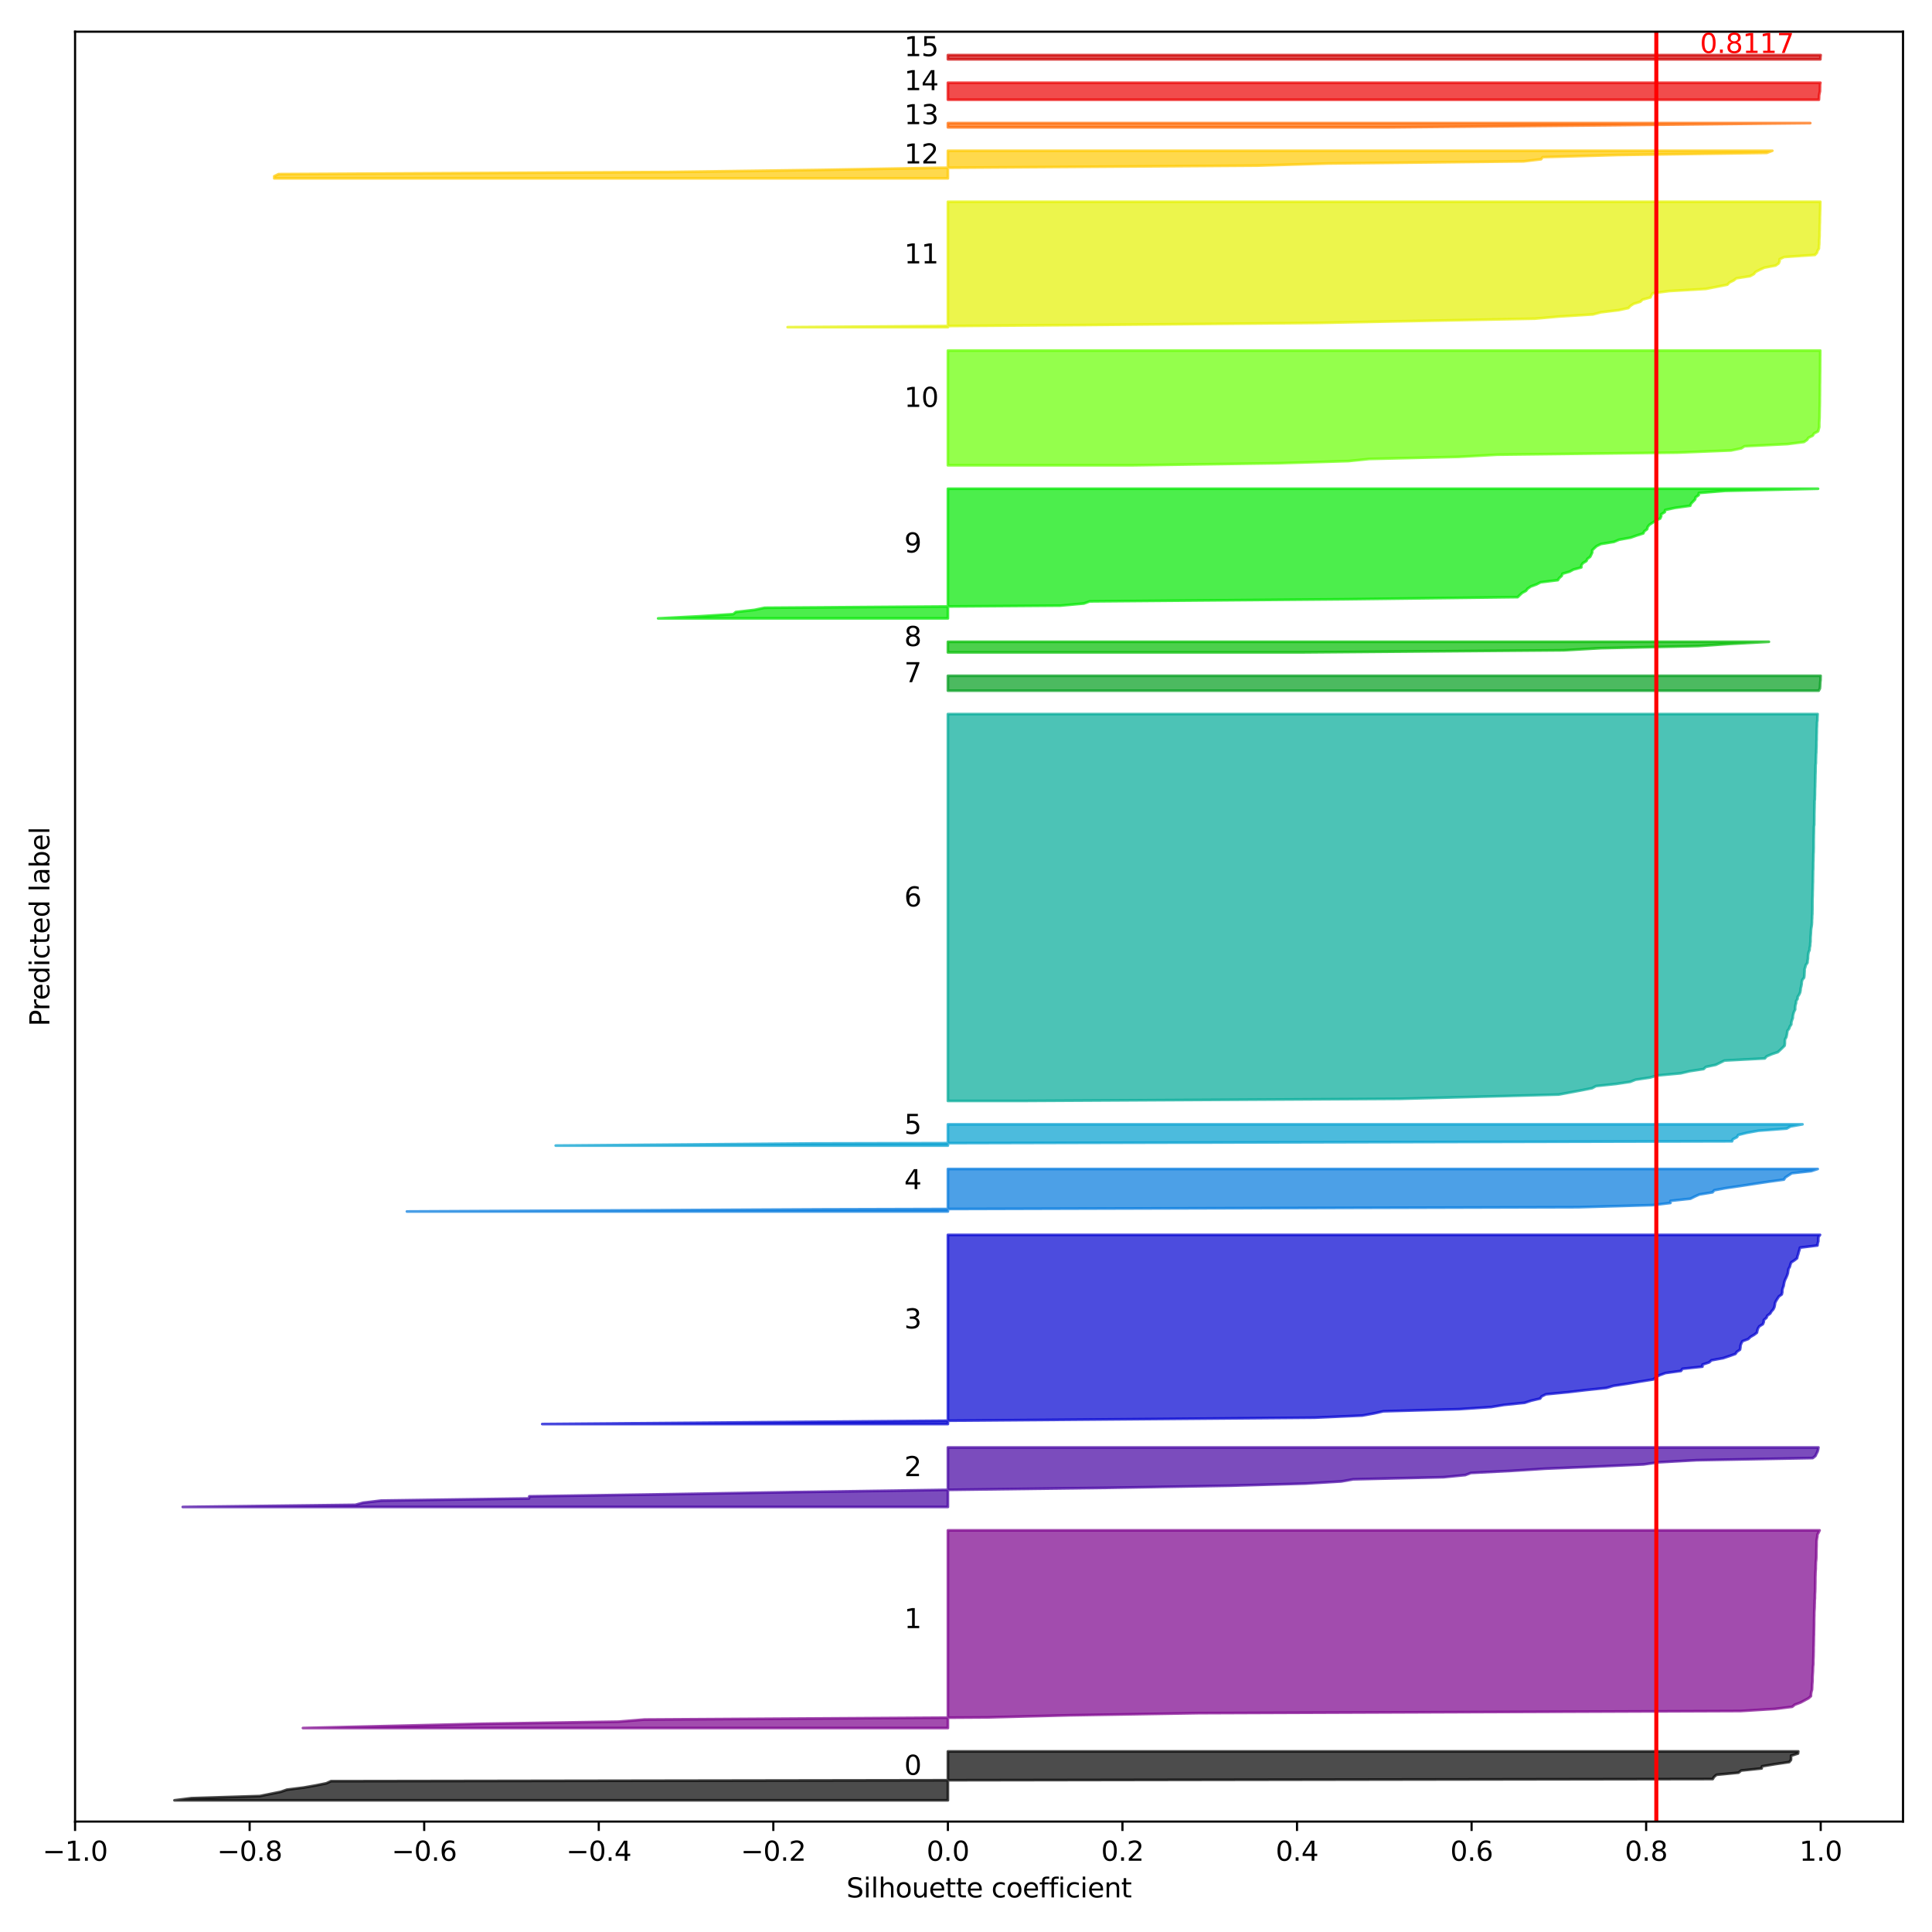 <?xml version="1.0" encoding="utf-8" standalone="no"?>
<!DOCTYPE svg PUBLIC "-//W3C//DTD SVG 1.1//EN"
  "http://www.w3.org/Graphics/SVG/1.1/DTD/svg11.dtd">
<svg xmlns:xlink="http://www.w3.org/1999/xlink" width="720pt" height="720pt" viewBox="0 0 720 720" xmlns="http://www.w3.org/2000/svg" version="1.1">
 <defs>
  <style type="text/css">*{stroke-linejoin: round; stroke-linecap: butt}</style>
 </defs>
 <g id="figure_1">
  <g id="patch_1">
   <path d="M 0 720 
L 720 720 
L 720 0 
L 0 0 
z
" style="fill: #ffffff"/>
  </g>
  <g id="axes_1">
   <g id="patch_2">
    <path d="M 27.978 678.844 
L 709.2 678.844 
L 709.2 11.814 
L 27.978 11.814 
z
" style="fill: #ffffff"/>
   </g>
   <g id="PolyCollection_1">
    <defs>
     <path id="m6d46e6a151" d="M 65.022 -49.078 
L 353.252 -49.078 
L 353.252 -49.87 
L 353.252 -50.663 
L 353.252 -51.455 
L 353.252 -52.247 
L 353.252 -53.039 
L 353.252 -53.831 
L 353.252 -54.624 
L 353.252 -55.416 
L 353.252 -56.208 
L 353.252 -57 
L 353.252 -57.792 
L 353.252 -58.585 
L 353.252 -59.377 
L 353.252 -60.169 
L 353.252 -60.961 
L 353.252 -61.753 
L 353.252 -62.546 
L 353.252 -63.338 
L 353.252 -64.13 
L 353.252 -64.922 
L 353.252 -65.714 
L 353.252 -66.507 
L 353.252 -67.299 
L 670.166 -67.299 
L 670.166 -67.299 
L 670.055 -66.507 
L 667.472 -65.714 
L 667.472 -64.922 
L 667.444 -64.13 
L 666.797 -63.338 
L 661.423 -62.546 
L 656.663 -61.753 
L 656.516 -60.961 
L 648.871 -60.169 
L 647.913 -59.377 
L 639.684 -58.585 
L 638.77 -57.792 
L 638.28 -57 
L 123.348 -56.208 
L 121.621 -55.416 
L 117.704 -54.624 
L 113.218 -53.831 
L 106.93 -53.039 
L 104.658 -52.247 
L 100.757 -51.455 
L 96.853 -50.663 
L 71.308 -49.87 
L 65.022 -49.078 
z
" style="stroke: #000000; stroke-opacity: 0.7"/>
    </defs>
    <g clip-path="url(#p31f458c143)">
     <use xlink:href="#m6d46e6a151" x="0" y="720" style="fill-opacity: 0.7; stroke: #000000; stroke-opacity: 0.7"/>
    </g>
   </g>
   <g id="PolyCollection_2">
    <defs>
     <path id="m96e95509db" d="M 112.896 -76.013 
L 353.252 -76.013 
L 353.252 -76.805 
L 353.252 -77.597 
L 353.252 -78.389 
L 353.252 -79.182 
L 353.252 -79.974 
L 353.252 -80.766 
L 353.252 -81.558 
L 353.252 -82.35 
L 353.252 -83.143 
L 353.252 -83.935 
L 353.252 -84.727 
L 353.252 -85.519 
L 353.252 -86.311 
L 353.252 -87.104 
L 353.252 -87.896 
L 353.252 -88.688 
L 353.252 -89.48 
L 353.252 -90.272 
L 353.252 -91.065 
L 353.252 -91.857 
L 353.252 -92.649 
L 353.252 -93.441 
L 353.252 -94.233 
L 353.252 -95.026 
L 353.252 -95.818 
L 353.252 -96.61 
L 353.252 -97.402 
L 353.252 -98.194 
L 353.252 -98.987 
L 353.252 -99.779 
L 353.252 -100.571 
L 353.252 -101.363 
L 353.252 -102.155 
L 353.252 -102.948 
L 353.252 -103.74 
L 353.252 -104.532 
L 353.252 -105.324 
L 353.252 -106.116 
L 353.252 -106.909 
L 353.252 -107.701 
L 353.252 -108.493 
L 353.252 -109.285 
L 353.252 -110.077 
L 353.252 -110.87 
L 353.252 -111.662 
L 353.252 -112.454 
L 353.252 -113.246 
L 353.252 -114.038 
L 353.252 -114.831 
L 353.252 -115.623 
L 353.252 -116.415 
L 353.252 -117.207 
L 353.252 -117.999 
L 353.252 -118.792 
L 353.252 -119.584 
L 353.252 -120.376 
L 353.252 -121.168 
L 353.252 -121.96 
L 353.252 -122.753 
L 353.252 -123.545 
L 353.252 -124.337 
L 353.252 -125.129 
L 353.252 -125.921 
L 353.252 -126.713 
L 353.252 -127.506 
L 353.252 -128.298 
L 353.252 -129.09 
L 353.252 -129.882 
L 353.252 -130.674 
L 353.252 -131.467 
L 353.252 -132.259 
L 353.252 -133.051 
L 353.252 -133.843 
L 353.252 -134.635 
L 353.252 -135.428 
L 353.252 -136.22 
L 353.252 -137.012 
L 353.252 -137.804 
L 353.252 -138.596 
L 353.252 -139.389 
L 353.252 -140.181 
L 353.252 -140.973 
L 353.252 -141.765 
L 353.252 -142.557 
L 353.252 -143.35 
L 353.252 -144.142 
L 353.252 -144.934 
L 353.252 -145.726 
L 353.252 -146.518 
L 353.252 -147.311 
L 353.252 -148.103 
L 353.252 -148.895 
L 353.252 -149.687 
L 678.111 -149.687 
L 678.111 -149.687 
L 677.729 -148.895 
L 677.305 -148.103 
L 677.247 -147.311 
L 677.098 -146.518 
L 676.99 -145.726 
L 676.977 -144.934 
L 676.972 -144.142 
L 676.951 -143.35 
L 676.922 -142.557 
L 676.911 -141.765 
L 676.904 -140.973 
L 676.894 -140.181 
L 676.871 -139.389 
L 676.815 -138.596 
L 676.715 -137.804 
L 676.696 -137.012 
L 676.67 -136.22 
L 676.67 -135.428 
L 676.619 -134.635 
L 676.567 -133.843 
L 676.551 -133.051 
L 676.522 -132.259 
L 676.517 -131.467 
L 676.516 -130.674 
L 676.502 -129.882 
L 676.481 -129.09 
L 676.476 -128.298 
L 676.456 -127.506 
L 676.429 -126.713 
L 676.378 -125.921 
L 676.364 -125.129 
L 676.358 -124.337 
L 676.291 -123.545 
L 676.281 -122.753 
L 676.253 -121.96 
L 676.243 -121.168 
L 676.206 -120.376 
L 676.145 -119.584 
L 676.121 -118.792 
L 676.121 -117.999 
L 676.093 -117.207 
L 676.076 -116.415 
L 676.073 -115.623 
L 676.069 -114.831 
L 676.056 -114.038 
L 676.037 -113.246 
L 676.025 -112.454 
L 676.008 -111.662 
L 676.007 -110.87 
L 675.969 -110.077 
L 675.96 -109.285 
L 675.953 -108.493 
L 675.932 -107.701 
L 675.924 -106.909 
L 675.883 -106.116 
L 675.882 -105.324 
L 675.879 -104.532 
L 675.853 -103.74 
L 675.84 -102.948 
L 675.806 -102.155 
L 675.775 -101.363 
L 675.773 -100.571 
L 675.764 -99.779 
L 675.666 -98.987 
L 675.625 -98.194 
L 675.62 -97.402 
L 675.573 -96.61 
L 675.517 -95.818 
L 675.473 -95.026 
L 675.47 -94.233 
L 675.466 -93.441 
L 675.389 -92.649 
L 675.337 -91.857 
L 675.316 -91.065 
L 675.267 -90.272 
L 675.033 -89.48 
L 674.902 -88.688 
L 674.873 -87.896 
L 673.966 -87.104 
L 672.491 -86.311 
L 671.024 -85.519 
L 668.869 -84.727 
L 667.91 -83.935 
L 661.521 -83.143 
L 648.642 -82.35 
L 446.698 -81.558 
L 398.567 -80.766 
L 368.02 -79.974 
L 240.248 -79.182 
L 230.487 -78.389 
L 179.935 -77.597 
L 146.785 -76.805 
L 112.896 -76.013 
z
" style="stroke: #7b008c; stroke-opacity: 0.7"/>
    </defs>
    <g clip-path="url(#p31f458c143)">
     <use xlink:href="#m96e95509db" x="0" y="720" style="fill: #7b008c; fill-opacity: 0.7; stroke: #7b008c; stroke-opacity: 0.7"/>
    </g>
   </g>
   <g id="PolyCollection_3">
    <defs>
     <path id="mb713d8cc80" d="M 68.109 -158.401 
L 353.252 -158.401 
L 353.252 -159.194 
L 353.252 -159.986 
L 353.252 -160.778 
L 353.252 -161.57 
L 353.252 -162.362 
L 353.252 -163.155 
L 353.252 -163.947 
L 353.252 -164.739 
L 353.252 -165.531 
L 353.252 -166.323 
L 353.252 -167.116 
L 353.252 -167.908 
L 353.252 -168.7 
L 353.252 -169.492 
L 353.252 -170.284 
L 353.252 -171.077 
L 353.252 -171.869 
L 353.252 -172.661 
L 353.252 -173.453 
L 353.252 -174.245 
L 353.252 -175.037 
L 353.252 -175.83 
L 353.252 -176.622 
L 353.252 -177.414 
L 353.252 -178.206 
L 353.252 -178.998 
L 353.252 -179.791 
L 353.252 -180.583 
L 677.678 -180.583 
L 677.678 -180.583 
L 677.542 -179.791 
L 677.316 -178.998 
L 676.915 -178.206 
L 676.542 -177.414 
L 675.561 -176.622 
L 632.34 -175.83 
L 617.901 -175.037 
L 612.437 -174.245 
L 594.71 -173.453 
L 575.845 -172.661 
L 563.478 -171.869 
L 548.119 -171.077 
L 546.057 -170.284 
L 537.968 -169.492 
L 504.282 -168.7 
L 499.832 -167.908 
L 486.415 -167.116 
L 458.456 -166.323 
L 412.774 -165.531 
L 350.408 -164.739 
L 296.755 -163.947 
L 249.758 -163.155 
L 197.259 -162.362 
L 197.143 -161.57 
L 142.057 -160.778 
L 135.349 -159.986 
L 132.426 -159.194 
L 68.109 -158.401 
z
" style="stroke: #4300a2; stroke-opacity: 0.7"/>
    </defs>
    <g clip-path="url(#p31f458c143)">
     <use xlink:href="#mb713d8cc80" x="0" y="720" style="fill: #4300a2; fill-opacity: 0.7; stroke: #4300a2; stroke-opacity: 0.7"/>
    </g>
   </g>
   <g id="PolyCollection_4">
    <defs>
     <path id="m7a7b892864" d="M 202.077 -189.297 
L 353.252 -189.297 
L 353.252 -190.089 
L 353.252 -190.881 
L 353.252 -191.674 
L 353.252 -192.466 
L 353.252 -193.258 
L 353.252 -194.05 
L 353.252 -194.842 
L 353.252 -195.635 
L 353.252 -196.427 
L 353.252 -197.219 
L 353.252 -198.011 
L 353.252 -198.803 
L 353.252 -199.596 
L 353.252 -200.388 
L 353.252 -201.18 
L 353.252 -201.972 
L 353.252 -202.764 
L 353.252 -203.557 
L 353.252 -204.349 
L 353.252 -205.141 
L 353.252 -205.933 
L 353.252 -206.725 
L 353.252 -207.518 
L 353.252 -208.31 
L 353.252 -209.102 
L 353.252 -209.894 
L 353.252 -210.686 
L 353.252 -211.479 
L 353.252 -212.271 
L 353.252 -213.063 
L 353.252 -213.855 
L 353.252 -214.647 
L 353.252 -215.44 
L 353.252 -216.232 
L 353.252 -217.024 
L 353.252 -217.816 
L 353.252 -218.608 
L 353.252 -219.401 
L 353.252 -220.193 
L 353.252 -220.985 
L 353.252 -221.777 
L 353.252 -222.569 
L 353.252 -223.361 
L 353.252 -224.154 
L 353.252 -224.946 
L 353.252 -225.738 
L 353.252 -226.53 
L 353.252 -227.322 
L 353.252 -228.115 
L 353.252 -228.907 
L 353.252 -229.699 
L 353.252 -230.491 
L 353.252 -231.283 
L 353.252 -232.076 
L 353.252 -232.868 
L 353.252 -233.66 
L 353.252 -234.452 
L 353.252 -235.244 
L 353.252 -236.037 
L 353.252 -236.829 
L 353.252 -237.621 
L 353.252 -238.413 
L 353.252 -239.205 
L 353.252 -239.998 
L 353.252 -240.79 
L 353.252 -241.582 
L 353.252 -242.374 
L 353.252 -243.166 
L 353.252 -243.959 
L 353.252 -244.751 
L 353.252 -245.543 
L 353.252 -246.335 
L 353.252 -247.127 
L 353.252 -247.92 
L 353.252 -248.712 
L 353.252 -249.504 
L 353.252 -250.296 
L 353.252 -251.088 
L 353.252 -251.881 
L 353.252 -252.673 
L 353.252 -253.465 
L 353.252 -254.257 
L 353.252 -255.049 
L 353.252 -255.842 
L 353.252 -256.634 
L 353.252 -257.426 
L 353.252 -258.218 
L 353.252 -259.01 
L 353.252 -259.803 
L 678.283 -259.803 
L 678.283 -259.803 
L 677.687 -259.01 
L 677.633 -258.218 
L 677.63 -257.426 
L 677.412 -256.634 
L 677.297 -255.842 
L 670.798 -255.049 
L 670.607 -254.257 
L 670.344 -253.465 
L 670.155 -252.673 
L 669.881 -251.881 
L 669.716 -251.088 
L 668.687 -250.296 
L 667.491 -249.504 
L 667.197 -248.712 
L 666.991 -247.92 
L 666.535 -247.127 
L 666.385 -246.335 
L 666.278 -245.543 
L 666.023 -244.751 
L 665.689 -243.959 
L 665.298 -243.166 
L 665.005 -242.374 
L 664.832 -241.582 
L 664.704 -240.79 
L 664.399 -239.998 
L 664.204 -239.205 
L 664.197 -238.413 
L 664.017 -237.621 
L 662.912 -236.829 
L 662.408 -236.037 
L 661.902 -235.244 
L 661.516 -234.452 
L 661.412 -233.66 
L 661.249 -232.868 
L 660.867 -232.076 
L 660.165 -231.283 
L 659.695 -230.491 
L 658.612 -229.699 
L 658.313 -228.907 
L 657.354 -228.115 
L 657.286 -227.322 
L 656.974 -226.53 
L 655.665 -225.738 
L 655.15 -224.946 
L 654.908 -224.154 
L 654.745 -223.361 
L 653.709 -222.569 
L 652.343 -221.777 
L 651.521 -220.985 
L 649.379 -220.193 
L 648.94 -219.401 
L 648.646 -218.608 
L 648.589 -217.816 
L 648.441 -217.024 
L 647.28 -216.232 
L 646.738 -215.44 
L 644.51 -214.647 
L 642.14 -213.855 
L 637.8 -213.063 
L 636.929 -212.271 
L 634.49 -211.479 
L 634.437 -210.686 
L 626.998 -209.894 
L 626.461 -209.102 
L 620.682 -208.31 
L 618.498 -207.518 
L 617.032 -206.725 
L 616.171 -205.933 
L 611.196 -205.141 
L 606.617 -204.349 
L 601.328 -203.557 
L 598.688 -202.764 
L 591.077 -201.972 
L 584.328 -201.18 
L 576.107 -200.388 
L 574.504 -199.596 
L 573.963 -198.803 
L 570.618 -198.011 
L 568.17 -197.219 
L 560.426 -196.427 
L 555.694 -195.635 
L 543.718 -194.842 
L 515.518 -194.05 
L 512.017 -193.258 
L 507.673 -192.466 
L 489.978 -191.674 
L 394.973 -190.881 
L 297.403 -190.089 
L 202.077 -189.297 
z
" style="stroke: #0000d1; stroke-opacity: 0.7"/>
    </defs>
    <g clip-path="url(#p31f458c143)">
     <use xlink:href="#m7a7b892864" x="0" y="720" style="fill: #0000d1; fill-opacity: 0.7; stroke: #0000d1; stroke-opacity: 0.7"/>
    </g>
   </g>
   <g id="PolyCollection_5">
    <defs>
     <path id="m76ec9dd31d" d="M 151.643 -268.517 
L 353.252 -268.517 
L 353.252 -269.309 
L 353.252 -270.101 
L 353.252 -270.893 
L 353.252 -271.685 
L 353.252 -272.478 
L 353.252 -273.27 
L 353.252 -274.062 
L 353.252 -274.854 
L 353.252 -275.646 
L 353.252 -276.439 
L 353.252 -277.231 
L 353.252 -278.023 
L 353.252 -278.815 
L 353.252 -279.607 
L 353.252 -280.4 
L 353.252 -281.192 
L 353.252 -281.984 
L 353.252 -282.776 
L 353.252 -283.568 
L 353.252 -284.361 
L 677.411 -284.361 
L 677.411 -284.361 
L 674.976 -283.568 
L 667.759 -282.776 
L 666.515 -281.984 
L 665.324 -281.192 
L 664.815 -280.4 
L 659.035 -279.607 
L 653.781 -278.815 
L 648.621 -278.023 
L 643.189 -277.231 
L 638.867 -276.439 
L 638.201 -275.646 
L 633.293 -274.854 
L 631.542 -274.062 
L 629.961 -273.27 
L 622.533 -272.478 
L 622.514 -271.685 
L 615.864 -270.893 
L 588.203 -270.101 
L 306.412 -269.309 
L 151.643 -268.517 
z
" style="stroke: #0078dd; stroke-opacity: 0.7"/>
    </defs>
    <g clip-path="url(#p31f458c143)">
     <use xlink:href="#m76ec9dd31d" x="0" y="720" style="fill: #0078dd; fill-opacity: 0.7; stroke: #0078dd; stroke-opacity: 0.7"/>
    </g>
   </g>
   <g id="PolyCollection_6">
    <defs>
     <path id="m3bcf4744a9" d="M 207.094 -293.075 
L 353.252 -293.075 
L 353.252 -293.867 
L 353.252 -294.659 
L 353.252 -295.451 
L 353.252 -296.244 
L 353.252 -297.036 
L 353.252 -297.828 
L 353.252 -298.62 
L 353.252 -299.412 
L 353.252 -300.205 
L 353.252 -300.997 
L 671.745 -300.997 
L 671.745 -300.997 
L 667.248 -300.205 
L 665.848 -299.412 
L 655.307 -298.62 
L 650.935 -297.828 
L 647.776 -297.036 
L 647.345 -296.244 
L 645.786 -295.451 
L 645.473 -294.659 
L 302.544 -293.867 
L 207.094 -293.075 
z
" style="stroke: #009ecf; stroke-opacity: 0.7"/>
    </defs>
    <g clip-path="url(#p31f458c143)">
     <use xlink:href="#m3bcf4744a9" x="0" y="720" style="fill: #009ecf; fill-opacity: 0.7; stroke: #009ecf; stroke-opacity: 0.7"/>
    </g>
   </g>
   <g id="PolyCollection_7">
    <defs>
     <path id="m2841ef768b" d="M 380.612 -309.711 
L 353.252 -309.711 
L 353.252 -310.503 
L 353.252 -311.295 
L 353.252 -312.088 
L 353.252 -312.88 
L 353.252 -313.672 
L 353.252 -314.464 
L 353.252 -315.256 
L 353.252 -316.049 
L 353.252 -316.841 
L 353.252 -317.633 
L 353.252 -318.425 
L 353.252 -319.217 
L 353.252 -320.009 
L 353.252 -320.802 
L 353.252 -321.594 
L 353.252 -322.386 
L 353.252 -323.178 
L 353.252 -323.97 
L 353.252 -324.763 
L 353.252 -325.555 
L 353.252 -326.347 
L 353.252 -327.139 
L 353.252 -327.931 
L 353.252 -328.724 
L 353.252 -329.516 
L 353.252 -330.308 
L 353.252 -331.1 
L 353.252 -331.892 
L 353.252 -332.685 
L 353.252 -333.477 
L 353.252 -334.269 
L 353.252 -335.061 
L 353.252 -335.853 
L 353.252 -336.646 
L 353.252 -337.438 
L 353.252 -338.23 
L 353.252 -339.022 
L 353.252 -339.814 
L 353.252 -340.607 
L 353.252 -341.399 
L 353.252 -342.191 
L 353.252 -342.983 
L 353.252 -343.775 
L 353.252 -344.568 
L 353.252 -345.36 
L 353.252 -346.152 
L 353.252 -346.944 
L 353.252 -347.736 
L 353.252 -348.529 
L 353.252 -349.321 
L 353.252 -350.113 
L 353.252 -350.905 
L 353.252 -351.697 
L 353.252 -352.49 
L 353.252 -353.282 
L 353.252 -354.074 
L 353.252 -354.866 
L 353.252 -355.658 
L 353.252 -356.451 
L 353.252 -357.243 
L 353.252 -358.035 
L 353.252 -358.827 
L 353.252 -359.619 
L 353.252 -360.412 
L 353.252 -361.204 
L 353.252 -361.996 
L 353.252 -362.788 
L 353.252 -363.58 
L 353.252 -364.373 
L 353.252 -365.165 
L 353.252 -365.957 
L 353.252 -366.749 
L 353.252 -367.541 
L 353.252 -368.333 
L 353.252 -369.126 
L 353.252 -369.918 
L 353.252 -370.71 
L 353.252 -371.502 
L 353.252 -372.294 
L 353.252 -373.087 
L 353.252 -373.879 
L 353.252 -374.671 
L 353.252 -375.463 
L 353.252 -376.255 
L 353.252 -377.048 
L 353.252 -377.84 
L 353.252 -378.632 
L 353.252 -379.424 
L 353.252 -380.216 
L 353.252 -381.009 
L 353.252 -381.801 
L 353.252 -382.593 
L 353.252 -383.385 
L 353.252 -384.177 
L 353.252 -384.97 
L 353.252 -385.762 
L 353.252 -386.554 
L 353.252 -387.346 
L 353.252 -388.138 
L 353.252 -388.931 
L 353.252 -389.723 
L 353.252 -390.515 
L 353.252 -391.307 
L 353.252 -392.099 
L 353.252 -392.892 
L 353.252 -393.684 
L 353.252 -394.476 
L 353.252 -395.268 
L 353.252 -396.06 
L 353.252 -396.853 
L 353.252 -397.645 
L 353.252 -398.437 
L 353.252 -399.229 
L 353.252 -400.021 
L 353.252 -400.814 
L 353.252 -401.606 
L 353.252 -402.398 
L 353.252 -403.19 
L 353.252 -403.982 
L 353.252 -404.775 
L 353.252 -405.567 
L 353.252 -406.359 
L 353.252 -407.151 
L 353.252 -407.943 
L 353.252 -408.736 
L 353.252 -409.528 
L 353.252 -410.32 
L 353.252 -411.112 
L 353.252 -411.904 
L 353.252 -412.697 
L 353.252 -413.489 
L 353.252 -414.281 
L 353.252 -415.073 
L 353.252 -415.865 
L 353.252 -416.657 
L 353.252 -417.45 
L 353.252 -418.242 
L 353.252 -419.034 
L 353.252 -419.826 
L 353.252 -420.618 
L 353.252 -421.411 
L 353.252 -422.203 
L 353.252 -422.995 
L 353.252 -423.787 
L 353.252 -424.579 
L 353.252 -425.372 
L 353.252 -426.164 
L 353.252 -426.956 
L 353.252 -427.748 
L 353.252 -428.54 
L 353.252 -429.333 
L 353.252 -430.125 
L 353.252 -430.917 
L 353.252 -431.709 
L 353.252 -432.501 
L 353.252 -433.294 
L 353.252 -434.086 
L 353.252 -434.878 
L 353.252 -435.67 
L 353.252 -436.462 
L 353.252 -437.255 
L 353.252 -438.047 
L 353.252 -438.839 
L 353.252 -439.631 
L 353.252 -440.423 
L 353.252 -441.216 
L 353.252 -442.008 
L 353.252 -442.8 
L 353.252 -443.592 
L 353.252 -444.384 
L 353.252 -445.177 
L 353.252 -445.969 
L 353.252 -446.761 
L 353.252 -447.553 
L 353.252 -448.345 
L 353.252 -449.138 
L 353.252 -449.93 
L 353.252 -450.722 
L 353.252 -451.514 
L 353.252 -452.306 
L 353.252 -453.099 
L 353.252 -453.891 
L 677.378 -453.891 
L 677.378 -453.891 
L 677.321 -453.099 
L 677.285 -452.306 
L 677.274 -451.514 
L 677.139 -450.722 
L 677.132 -449.93 
L 677.102 -449.138 
L 677.057 -448.345 
L 677.056 -447.553 
L 677.041 -446.761 
L 677.01 -445.969 
L 677.001 -445.177 
L 676.999 -444.384 
L 676.953 -443.592 
L 676.946 -442.8 
L 676.941 -442.008 
L 676.915 -441.216 
L 676.868 -440.423 
L 676.864 -439.631 
L 676.79 -438.839 
L 676.774 -438.047 
L 676.741 -437.255 
L 676.726 -436.462 
L 676.721 -435.67 
L 676.619 -434.878 
L 676.607 -434.086 
L 676.583 -433.294 
L 676.583 -432.501 
L 676.552 -431.709 
L 676.524 -430.917 
L 676.518 -430.125 
L 676.494 -429.333 
L 676.48 -428.54 
L 676.45 -427.748 
L 676.446 -426.956 
L 676.406 -426.164 
L 676.389 -425.372 
L 676.379 -424.579 
L 676.374 -423.787 
L 676.34 -422.995 
L 676.335 -422.203 
L 676.234 -421.411 
L 676.233 -420.618 
L 676.21 -419.826 
L 676.205 -419.034 
L 676.178 -418.242 
L 676.16 -417.45 
L 676.141 -416.657 
L 676.14 -415.865 
L 676.133 -415.073 
L 676.13 -414.281 
L 676.114 -413.489 
L 676.111 -412.697 
L 675.998 -411.904 
L 675.985 -411.112 
L 675.982 -410.32 
L 675.968 -409.528 
L 675.945 -408.736 
L 675.938 -407.943 
L 675.918 -407.151 
L 675.912 -406.359 
L 675.91 -405.567 
L 675.905 -404.775 
L 675.904 -403.982 
L 675.882 -403.19 
L 675.866 -402.398 
L 675.811 -401.606 
L 675.804 -400.814 
L 675.784 -400.021 
L 675.78 -399.229 
L 675.733 -398.437 
L 675.729 -397.645 
L 675.726 -396.853 
L 675.712 -396.06 
L 675.664 -395.268 
L 675.659 -394.476 
L 675.649 -393.684 
L 675.634 -392.892 
L 675.629 -392.099 
L 675.624 -391.307 
L 675.583 -390.515 
L 675.574 -389.723 
L 675.559 -388.931 
L 675.538 -388.138 
L 675.514 -387.346 
L 675.511 -386.554 
L 675.489 -385.762 
L 675.453 -384.97 
L 675.447 -384.177 
L 675.437 -383.385 
L 675.434 -382.593 
L 675.433 -381.801 
L 675.427 -381.009 
L 675.407 -380.216 
L 675.402 -379.424 
L 675.332 -378.632 
L 675.322 -377.84 
L 675.264 -377.048 
L 675.261 -376.255 
L 675.208 -375.463 
L 675.102 -374.671 
L 674.959 -373.879 
L 674.894 -373.087 
L 674.864 -372.294 
L 674.806 -371.502 
L 674.74 -370.71 
L 674.722 -369.918 
L 674.72 -369.126 
L 674.62 -368.333 
L 674.586 -367.541 
L 674.402 -366.749 
L 674.368 -365.957 
L 674.025 -365.165 
L 673.861 -364.373 
L 673.792 -363.58 
L 673.772 -362.788 
L 673.634 -361.996 
L 673.578 -361.204 
L 672.986 -360.412 
L 672.78 -359.619 
L 672.527 -358.827 
L 672.522 -358.035 
L 672.466 -357.243 
L 672.428 -356.451 
L 672.328 -355.658 
L 671.684 -354.866 
L 671.457 -354.074 
L 671.423 -353.282 
L 671.267 -352.49 
L 671.065 -351.697 
L 670.999 -350.905 
L 670.833 -350.113 
L 670.467 -349.321 
L 669.937 -348.529 
L 669.886 -347.736 
L 669.359 -346.944 
L 669.325 -346.152 
L 669.077 -345.36 
L 668.996 -344.568 
L 668.995 -343.775 
L 668.582 -342.983 
L 668.324 -342.191 
L 668.151 -341.399 
L 668.115 -340.607 
L 667.811 -339.814 
L 667.579 -339.022 
L 667.557 -338.23 
L 667.004 -337.438 
L 666.736 -336.646 
L 666.118 -335.853 
L 666.007 -335.061 
L 665.878 -334.269 
L 665.699 -333.477 
L 665.217 -332.685 
L 665.17 -331.892 
L 665.167 -331.1 
L 665.071 -330.308 
L 664.268 -329.516 
L 663.439 -328.724 
L 662.585 -327.931 
L 660.268 -327.139 
L 658.392 -326.347 
L 657.69 -325.555 
L 642.651 -324.763 
L 641.047 -323.97 
L 639.417 -323.178 
L 635.697 -322.386 
L 634.888 -321.594 
L 629.693 -320.802 
L 626.33 -320.009 
L 617.71 -319.217 
L 614.87 -318.425 
L 609.528 -317.633 
L 607.536 -316.841 
L 602.26 -316.049 
L 594.781 -315.256 
L 593.323 -314.464 
L 589.323 -313.672 
L 585.111 -312.88 
L 580.862 -312.088 
L 551.775 -311.295 
L 521.623 -310.503 
L 380.612 -309.711 
z
" style="stroke: #00aa98; stroke-opacity: 0.7"/>
    </defs>
    <g clip-path="url(#p31f458c143)">
     <use xlink:href="#m2841ef768b" x="0" y="720" style="fill: #00aa98; fill-opacity: 0.7; stroke: #00aa98; stroke-opacity: 0.7"/>
    </g>
   </g>
   <g id="PolyCollection_8">
    <defs>
     <path id="m0abe6e32ef" d="M 677.783 -462.605 
L 353.252 -462.605 
L 353.252 -463.397 
L 353.252 -464.189 
L 353.252 -464.981 
L 353.252 -465.774 
L 353.252 -466.566 
L 353.252 -467.358 
L 353.252 -468.15 
L 678.502 -468.15 
L 678.502 -468.15 
L 678.468 -467.358 
L 678.465 -466.566 
L 678.365 -465.774 
L 678.321 -464.981 
L 678.289 -464.189 
L 678.214 -463.397 
L 677.783 -462.605 
z
" style="stroke: #009d1d; stroke-opacity: 0.7"/>
    </defs>
    <g clip-path="url(#p31f458c143)">
     <use xlink:href="#m0abe6e32ef" x="0" y="720" style="fill: #009d1d; fill-opacity: 0.7; stroke: #009d1d; stroke-opacity: 0.7"/>
    </g>
   </g>
   <g id="PolyCollection_9">
    <defs>
     <path id="m4e2b6ddbc8" d="M 484.26 -476.864 
L 353.252 -476.864 
L 353.252 -477.657 
L 353.252 -478.449 
L 353.252 -479.241 
L 353.252 -480.033 
L 353.252 -480.825 
L 659.22 -480.825 
L 659.22 -480.825 
L 644.637 -480.033 
L 632.815 -479.241 
L 596.627 -478.449 
L 582.725 -477.657 
L 484.26 -476.864 
z
" style="stroke: #00bc00; stroke-opacity: 0.7"/>
    </defs>
    <g clip-path="url(#p31f458c143)">
     <use xlink:href="#m4e2b6ddbc8" x="0" y="720" style="fill: #00bc00; fill-opacity: 0.7; stroke: #00bc00; stroke-opacity: 0.7"/>
    </g>
   </g>
   <g id="PolyCollection_10">
    <defs>
     <path id="m4e7e11d06a" d="M 245.265 -489.54 
L 353.252 -489.54 
L 353.252 -490.332 
L 353.252 -491.124 
L 353.252 -491.916 
L 353.252 -492.708 
L 353.252 -493.501 
L 353.252 -494.293 
L 353.252 -495.085 
L 353.252 -495.877 
L 353.252 -496.669 
L 353.252 -497.462 
L 353.252 -498.254 
L 353.252 -499.046 
L 353.252 -499.838 
L 353.252 -500.63 
L 353.252 -501.423 
L 353.252 -502.215 
L 353.252 -503.007 
L 353.252 -503.799 
L 353.252 -504.591 
L 353.252 -505.384 
L 353.252 -506.176 
L 353.252 -506.968 
L 353.252 -507.76 
L 353.252 -508.552 
L 353.252 -509.345 
L 353.252 -510.137 
L 353.252 -510.929 
L 353.252 -511.721 
L 353.252 -512.513 
L 353.252 -513.305 
L 353.252 -514.098 
L 353.252 -514.89 
L 353.252 -515.682 
L 353.252 -516.474 
L 353.252 -517.266 
L 353.252 -518.059 
L 353.252 -518.851 
L 353.252 -519.643 
L 353.252 -520.435 
L 353.252 -521.227 
L 353.252 -522.02 
L 353.252 -522.812 
L 353.252 -523.604 
L 353.252 -524.396 
L 353.252 -525.188 
L 353.252 -525.981 
L 353.252 -526.773 
L 353.252 -527.565 
L 353.252 -528.357 
L 353.252 -529.149 
L 353.252 -529.942 
L 353.252 -530.734 
L 353.252 -531.526 
L 353.252 -532.318 
L 353.252 -533.11 
L 353.252 -533.903 
L 353.252 -534.695 
L 353.252 -535.487 
L 353.252 -536.279 
L 353.252 -537.071 
L 353.252 -537.864 
L 677.535 -537.864 
L 677.535 -537.864 
L 642.887 -537.071 
L 633.101 -536.279 
L 633.035 -535.487 
L 631.879 -534.695 
L 631.717 -533.903 
L 630.962 -533.11 
L 630.199 -532.318 
L 629.899 -531.526 
L 624.207 -530.734 
L 620.559 -529.942 
L 620.409 -529.149 
L 619.063 -528.357 
L 619.063 -527.565 
L 618.701 -526.773 
L 616.993 -525.981 
L 615.844 -525.188 
L 614.632 -524.396 
L 614.016 -523.604 
L 613.84 -522.812 
L 612.769 -522.02 
L 612.409 -521.227 
L 609.928 -520.435 
L 607.693 -519.643 
L 603.341 -518.851 
L 601.471 -518.059 
L 596.599 -517.266 
L 594.997 -516.474 
L 594.12 -515.682 
L 593.358 -514.89 
L 593.358 -514.098 
L 592.998 -513.305 
L 592.605 -512.513 
L 591.551 -511.721 
L 591.196 -510.929 
L 589.884 -510.137 
L 589.318 -509.345 
L 589.316 -508.552 
L 586.386 -507.76 
L 584.919 -506.968 
L 582.248 -506.176 
L 582.003 -505.384 
L 581.084 -504.591 
L 580.565 -503.799 
L 574.129 -503.007 
L 572.603 -502.215 
L 570.442 -501.423 
L 569.293 -500.63 
L 568.694 -499.838 
L 567.237 -499.046 
L 566.391 -498.254 
L 565.588 -497.462 
L 500.639 -496.669 
L 406.058 -495.877 
L 403.9 -495.085 
L 395.06 -494.293 
L 284.964 -493.501 
L 281.178 -492.708 
L 274.218 -491.916 
L 273.265 -491.124 
L 260.805 -490.332 
L 245.265 -489.54 
z
" style="stroke: #00e700; stroke-opacity: 0.7"/>
    </defs>
    <g clip-path="url(#p31f458c143)">
     <use xlink:href="#m4e7e11d06a" x="0" y="720" style="fill: #00e700; fill-opacity: 0.7; stroke: #00e700; stroke-opacity: 0.7"/>
    </g>
   </g>
   <g id="PolyCollection_11">
    <defs>
     <path id="m67137fe4c2" d="M 421.331 -546.578 
L 353.252 -546.578 
L 353.252 -547.37 
L 353.252 -548.162 
L 353.252 -548.954 
L 353.252 -549.747 
L 353.252 -550.539 
L 353.252 -551.331 
L 353.252 -552.123 
L 353.252 -552.915 
L 353.252 -553.708 
L 353.252 -554.5 
L 353.252 -555.292 
L 353.252 -556.084 
L 353.252 -556.876 
L 353.252 -557.669 
L 353.252 -558.461 
L 353.252 -559.253 
L 353.252 -560.045 
L 353.252 -560.837 
L 353.252 -561.629 
L 353.252 -562.422 
L 353.252 -563.214 
L 353.252 -564.006 
L 353.252 -564.798 
L 353.252 -565.59 
L 353.252 -566.383 
L 353.252 -567.175 
L 353.252 -567.967 
L 353.252 -568.759 
L 353.252 -569.551 
L 353.252 -570.344 
L 353.252 -571.136 
L 353.252 -571.928 
L 353.252 -572.72 
L 353.252 -573.512 
L 353.252 -574.305 
L 353.252 -575.097 
L 353.252 -575.889 
L 353.252 -576.681 
L 353.252 -577.473 
L 353.252 -578.266 
L 353.252 -579.058 
L 353.252 -579.85 
L 353.252 -580.642 
L 353.252 -581.434 
L 353.252 -582.227 
L 353.252 -583.019 
L 353.252 -583.811 
L 353.252 -584.603 
L 353.252 -585.395 
L 353.252 -586.188 
L 353.252 -586.98 
L 353.252 -587.772 
L 353.252 -588.564 
L 353.252 -589.356 
L 678.349 -589.356 
L 678.349 -589.356 
L 678.339 -588.564 
L 678.339 -587.772 
L 678.324 -586.98 
L 678.323 -586.188 
L 678.322 -585.395 
L 678.311 -584.603 
L 678.309 -583.811 
L 678.306 -583.019 
L 678.304 -582.227 
L 678.297 -581.434 
L 678.284 -580.642 
L 678.274 -579.85 
L 678.271 -579.058 
L 678.267 -578.266 
L 678.263 -577.473 
L 678.238 -576.681 
L 678.235 -575.889 
L 678.235 -575.097 
L 678.232 -574.305 
L 678.221 -573.512 
L 678.219 -572.72 
L 678.201 -571.928 
L 678.198 -571.136 
L 678.197 -570.344 
L 678.183 -569.551 
L 678.175 -568.759 
L 678.144 -567.967 
L 678.135 -567.175 
L 678.12 -566.383 
L 678.105 -565.59 
L 678.101 -564.798 
L 678.075 -564.006 
L 678.022 -563.214 
L 677.983 -562.422 
L 677.981 -561.629 
L 677.979 -560.837 
L 677.769 -560.045 
L 677.534 -559.253 
L 676.007 -558.461 
L 675.575 -557.669 
L 673.951 -556.876 
L 673.43 -556.084 
L 672.29 -555.292 
L 666.116 -554.5 
L 650.126 -553.708 
L 648.937 -552.915 
L 645.087 -552.123 
L 625.017 -551.331 
L 557.908 -550.539 
L 543.638 -549.747 
L 510.201 -548.954 
L 502.535 -548.162 
L 476.284 -547.37 
L 421.331 -546.578 
z
" style="stroke: #67ff00; stroke-opacity: 0.7"/>
    </defs>
    <g clip-path="url(#p31f458c143)">
     <use xlink:href="#m67137fe4c2" x="0" y="720" style="fill: #67ff00; fill-opacity: 0.7; stroke: #67ff00; stroke-opacity: 0.7"/>
    </g>
   </g>
   <g id="PolyCollection_12">
    <defs>
     <path id="m1f23e8fb95" d="M 293.524 -598.071 
L 353.252 -598.071 
L 353.252 -598.863 
L 353.252 -599.655 
L 353.252 -600.447 
L 353.252 -601.239 
L 353.252 -602.032 
L 353.252 -602.824 
L 353.252 -603.616 
L 353.252 -604.408 
L 353.252 -605.2 
L 353.252 -605.993 
L 353.252 -606.785 
L 353.252 -607.577 
L 353.252 -608.369 
L 353.252 -609.161 
L 353.252 -609.953 
L 353.252 -610.746 
L 353.252 -611.538 
L 353.252 -612.33 
L 353.252 -613.122 
L 353.252 -613.914 
L 353.252 -614.707 
L 353.252 -615.499 
L 353.252 -616.291 
L 353.252 -617.083 
L 353.252 -617.875 
L 353.252 -618.668 
L 353.252 -619.46 
L 353.252 -620.252 
L 353.252 -621.044 
L 353.252 -621.836 
L 353.252 -622.629 
L 353.252 -623.421 
L 353.252 -624.213 
L 353.252 -625.005 
L 353.252 -625.797 
L 353.252 -626.59 
L 353.252 -627.382 
L 353.252 -628.174 
L 353.252 -628.966 
L 353.252 -629.758 
L 353.252 -630.551 
L 353.252 -631.343 
L 353.252 -632.135 
L 353.252 -632.927 
L 353.252 -633.719 
L 353.252 -634.512 
L 353.252 -635.304 
L 353.252 -636.096 
L 353.252 -636.888 
L 353.252 -637.68 
L 353.252 -638.473 
L 353.252 -639.265 
L 353.252 -640.057 
L 353.252 -640.849 
L 353.252 -641.641 
L 353.252 -642.434 
L 353.252 -643.226 
L 353.252 -644.018 
L 353.252 -644.81 
L 678.38 -644.81 
L 678.38 -644.81 
L 678.349 -644.018 
L 678.339 -643.226 
L 678.33 -642.434 
L 678.31 -641.641 
L 678.285 -640.849 
L 678.269 -640.057 
L 678.235 -639.265 
L 678.229 -638.473 
L 678.218 -637.68 
L 678.202 -636.888 
L 678.154 -636.096 
L 678.146 -635.304 
L 678.146 -634.512 
L 678.109 -633.719 
L 678.101 -632.927 
L 678.1 -632.135 
L 678.053 -631.343 
L 677.989 -630.551 
L 677.986 -629.758 
L 677.963 -628.966 
L 677.878 -628.174 
L 677.858 -627.382 
L 677.35 -626.59 
L 677.114 -625.797 
L 676.379 -625.005 
L 664.881 -624.213 
L 663.23 -623.421 
L 663.178 -622.629 
L 662.846 -621.836 
L 661.718 -621.044 
L 657.513 -620.252 
L 655.788 -619.46 
L 654.242 -618.668 
L 653.61 -617.875 
L 652.197 -617.083 
L 647.085 -616.291 
L 646.066 -615.499 
L 644.476 -614.707 
L 643.739 -613.914 
L 639.759 -613.122 
L 635.692 -612.33 
L 622.138 -611.538 
L 615.928 -610.746 
L 615.425 -609.953 
L 615.085 -609.161 
L 612.132 -608.369 
L 611.315 -607.577 
L 608.807 -606.785 
L 607.577 -605.993 
L 606.855 -605.2 
L 603.176 -604.408 
L 596.59 -603.616 
L 593.632 -602.824 
L 580.851 -602.032 
L 572.019 -601.239 
L 531.128 -600.447 
L 490.678 -599.655 
L 403.229 -598.863 
L 293.524 -598.071 
z
" style="stroke: #e4f100; stroke-opacity: 0.7"/>
    </defs>
    <g clip-path="url(#p31f458c143)">
     <use xlink:href="#m1f23e8fb95" x="0" y="720" style="fill: #e4f100; fill-opacity: 0.7; stroke: #e4f100; stroke-opacity: 0.7"/>
    </g>
   </g>
   <g id="PolyCollection_13">
    <defs>
     <path id="mb335809112" d="M 102.204 -653.524 
L 353.252 -653.524 
L 353.252 -654.317 
L 353.252 -655.109 
L 353.252 -655.901 
L 353.252 -656.693 
L 353.252 -657.485 
L 353.252 -658.277 
L 353.252 -659.07 
L 353.252 -659.862 
L 353.252 -660.654 
L 353.252 -661.446 
L 353.252 -662.238 
L 353.252 -663.031 
L 353.252 -663.823 
L 660.504 -663.823 
L 660.504 -663.823 
L 658.431 -663.031 
L 602.87 -662.238 
L 574.91 -661.446 
L 574.323 -660.654 
L 567.748 -659.862 
L 494.777 -659.07 
L 468.643 -658.277 
L 350.93 -657.485 
L 306.588 -656.693 
L 249.481 -655.901 
L 103.805 -655.109 
L 102.204 -654.317 
L 102.204 -653.524 
z
" style="stroke: #ffc900; stroke-opacity: 0.7"/>
    </defs>
    <g clip-path="url(#p31f458c143)">
     <use xlink:href="#mb335809112" x="0" y="720" style="fill: #ffc900; fill-opacity: 0.7; stroke: #ffc900; stroke-opacity: 0.7"/>
    </g>
   </g>
   <g id="PolyCollection_14">
    <defs>
     <path id="m0b1943118a" d="M 516.881 -672.537 
L 353.252 -672.537 
L 353.252 -673.329 
L 353.252 -674.121 
L 674.633 -674.121 
L 674.633 -674.121 
L 600.056 -673.329 
L 516.881 -672.537 
z
" style="stroke: #ff6900; stroke-opacity: 0.7"/>
    </defs>
    <g clip-path="url(#p31f458c143)">
     <use xlink:href="#m0b1943118a" x="0" y="720" style="fill: #ff6900; fill-opacity: 0.7; stroke: #ff6900; stroke-opacity: 0.7"/>
    </g>
   </g>
   <g id="PolyCollection_15">
    <defs>
     <path id="mc82db38e3e" d="M 677.853 -682.836 
L 353.252 -682.836 
L 353.252 -683.628 
L 353.252 -684.42 
L 353.252 -685.212 
L 353.252 -686.004 
L 353.252 -686.797 
L 353.252 -687.589 
L 353.252 -688.381 
L 353.252 -689.173 
L 678.41 -689.173 
L 678.41 -689.173 
L 678.269 -688.381 
L 678.268 -687.589 
L 678.25 -686.797 
L 678.242 -686.004 
L 678.07 -685.212 
L 677.92 -684.42 
L 677.905 -683.628 
L 677.853 -682.836 
z
" style="stroke: #ec0000; stroke-opacity: 0.7"/>
    </defs>
    <g clip-path="url(#p31f458c143)">
     <use xlink:href="#mc82db38e3e" x="0" y="720" style="fill: #ec0000; fill-opacity: 0.7; stroke: #ec0000; stroke-opacity: 0.7"/>
    </g>
   </g>
   <g id="PolyCollection_16">
    <defs>
     <path id="mebc7bde715" d="M 678.398 -697.887 
L 353.252 -697.887 
L 353.252 -698.68 
L 353.252 -699.472 
L 678.525 -699.472 
L 678.525 -699.472 
L 678.418 -698.68 
L 678.398 -697.887 
z
" style="stroke: #cf0000; stroke-opacity: 0.7"/>
    </defs>
    <g clip-path="url(#p31f458c143)">
     <use xlink:href="#mebc7bde715" x="0" y="720" style="fill: #cf0000; fill-opacity: 0.7; stroke: #cf0000; stroke-opacity: 0.7"/>
    </g>
   </g>
   <g id="matplotlib.axis_1">
    <g id="xtick_1">
     <g id="line2d_1">
      <defs>
       <path id="m5c0c6f4f94" d="M 0 0 
L 0 3.5 
" style="stroke: #000000; stroke-width: 0.8"/>
      </defs>
      <g>
       <use xlink:href="#m5c0c6f4f94" x="27.978" y="678.844" style="stroke: #000000; stroke-width: 0.8"/>
      </g>
     </g>
     <g id="text_1">
      <!-- −1.0 -->
      <g transform="translate(15.837 693.442) scale(0.1 -0.1)">
       <defs>
        <path id="DejaVuSans-2212" d="M 678 2272 
L 4684 2272 
L 4684 1741 
L 678 1741 
L 678 2272 
z
" transform="scale(0.016)"/>
        <path id="DejaVuSans-31" d="M 794 531 
L 1825 531 
L 1825 4091 
L 703 3866 
L 703 4441 
L 1819 4666 
L 2450 4666 
L 2450 531 
L 3481 531 
L 3481 0 
L 794 0 
L 794 531 
z
" transform="scale(0.016)"/>
        <path id="DejaVuSans-2e" d="M 684 794 
L 1344 794 
L 1344 0 
L 684 0 
L 684 794 
z
" transform="scale(0.016)"/>
        <path id="DejaVuSans-30" d="M 2034 4250 
Q 1547 4250 1301 3770 
Q 1056 3291 1056 2328 
Q 1056 1369 1301 889 
Q 1547 409 2034 409 
Q 2525 409 2770 889 
Q 3016 1369 3016 2328 
Q 3016 3291 2770 3770 
Q 2525 4250 2034 4250 
z
M 2034 4750 
Q 2819 4750 3233 4129 
Q 3647 3509 3647 2328 
Q 3647 1150 3233 529 
Q 2819 -91 2034 -91 
Q 1250 -91 836 529 
Q 422 1150 422 2328 
Q 422 3509 836 4129 
Q 1250 4750 2034 4750 
z
" transform="scale(0.016)"/>
       </defs>
       <use xlink:href="#DejaVuSans-2212"/>
       <use xlink:href="#DejaVuSans-31" x="83.789"/>
       <use xlink:href="#DejaVuSans-2e" x="147.412"/>
       <use xlink:href="#DejaVuSans-30" x="179.199"/>
      </g>
     </g>
    </g>
    <g id="xtick_2">
     <g id="line2d_2">
      <g>
       <use xlink:href="#m5c0c6f4f94" x="93.033" y="678.844" style="stroke: #000000; stroke-width: 0.8"/>
      </g>
     </g>
     <g id="text_2">
      <!-- −0.8 -->
      <g transform="translate(80.891 693.442) scale(0.1 -0.1)">
       <defs>
        <path id="DejaVuSans-38" d="M 2034 2216 
Q 1584 2216 1326 1975 
Q 1069 1734 1069 1313 
Q 1069 891 1326 650 
Q 1584 409 2034 409 
Q 2484 409 2743 651 
Q 3003 894 3003 1313 
Q 3003 1734 2745 1975 
Q 2488 2216 2034 2216 
z
M 1403 2484 
Q 997 2584 770 2862 
Q 544 3141 544 3541 
Q 544 4100 942 4425 
Q 1341 4750 2034 4750 
Q 2731 4750 3128 4425 
Q 3525 4100 3525 3541 
Q 3525 3141 3298 2862 
Q 3072 2584 2669 2484 
Q 3125 2378 3379 2068 
Q 3634 1759 3634 1313 
Q 3634 634 3220 271 
Q 2806 -91 2034 -91 
Q 1263 -91 848 271 
Q 434 634 434 1313 
Q 434 1759 690 2068 
Q 947 2378 1403 2484 
z
M 1172 3481 
Q 1172 3119 1398 2916 
Q 1625 2713 2034 2713 
Q 2441 2713 2670 2916 
Q 2900 3119 2900 3481 
Q 2900 3844 2670 4047 
Q 2441 4250 2034 4250 
Q 1625 4250 1398 4047 
Q 1172 3844 1172 3481 
z
" transform="scale(0.016)"/>
       </defs>
       <use xlink:href="#DejaVuSans-2212"/>
       <use xlink:href="#DejaVuSans-30" x="83.789"/>
       <use xlink:href="#DejaVuSans-2e" x="147.412"/>
       <use xlink:href="#DejaVuSans-38" x="179.199"/>
      </g>
     </g>
    </g>
    <g id="xtick_3">
     <g id="line2d_3">
      <g>
       <use xlink:href="#m5c0c6f4f94" x="158.087" y="678.844" style="stroke: #000000; stroke-width: 0.8"/>
      </g>
     </g>
     <g id="text_3">
      <!-- −0.6 -->
      <g transform="translate(145.946 693.442) scale(0.1 -0.1)">
       <defs>
        <path id="DejaVuSans-36" d="M 2113 2584 
Q 1688 2584 1439 2293 
Q 1191 2003 1191 1497 
Q 1191 994 1439 701 
Q 1688 409 2113 409 
Q 2538 409 2786 701 
Q 3034 994 3034 1497 
Q 3034 2003 2786 2293 
Q 2538 2584 2113 2584 
z
M 3366 4563 
L 3366 3988 
Q 3128 4100 2886 4159 
Q 2644 4219 2406 4219 
Q 1781 4219 1451 3797 
Q 1122 3375 1075 2522 
Q 1259 2794 1537 2939 
Q 1816 3084 2150 3084 
Q 2853 3084 3261 2657 
Q 3669 2231 3669 1497 
Q 3669 778 3244 343 
Q 2819 -91 2113 -91 
Q 1303 -91 875 529 
Q 447 1150 447 2328 
Q 447 3434 972 4092 
Q 1497 4750 2381 4750 
Q 2619 4750 2861 4703 
Q 3103 4656 3366 4563 
z
" transform="scale(0.016)"/>
       </defs>
       <use xlink:href="#DejaVuSans-2212"/>
       <use xlink:href="#DejaVuSans-30" x="83.789"/>
       <use xlink:href="#DejaVuSans-2e" x="147.412"/>
       <use xlink:href="#DejaVuSans-36" x="179.199"/>
      </g>
     </g>
    </g>
    <g id="xtick_4">
     <g id="line2d_4">
      <g>
       <use xlink:href="#m5c0c6f4f94" x="223.142" y="678.844" style="stroke: #000000; stroke-width: 0.8"/>
      </g>
     </g>
     <g id="text_4">
      <!-- −0.4 -->
      <g transform="translate(211.001 693.442) scale(0.1 -0.1)">
       <defs>
        <path id="DejaVuSans-34" d="M 2419 4116 
L 825 1625 
L 2419 1625 
L 2419 4116 
z
M 2253 4666 
L 3047 4666 
L 3047 1625 
L 3713 1625 
L 3713 1100 
L 3047 1100 
L 3047 0 
L 2419 0 
L 2419 1100 
L 313 1100 
L 313 1709 
L 2253 4666 
z
" transform="scale(0.016)"/>
       </defs>
       <use xlink:href="#DejaVuSans-2212"/>
       <use xlink:href="#DejaVuSans-30" x="83.789"/>
       <use xlink:href="#DejaVuSans-2e" x="147.412"/>
       <use xlink:href="#DejaVuSans-34" x="179.199"/>
      </g>
     </g>
    </g>
    <g id="xtick_5">
     <g id="line2d_5">
      <g>
       <use xlink:href="#m5c0c6f4f94" x="288.197" y="678.844" style="stroke: #000000; stroke-width: 0.8"/>
      </g>
     </g>
     <g id="text_5">
      <!-- −0.2 -->
      <g transform="translate(276.055 693.442) scale(0.1 -0.1)">
       <defs>
        <path id="DejaVuSans-32" d="M 1228 531 
L 3431 531 
L 3431 0 
L 469 0 
L 469 531 
Q 828 903 1448 1529 
Q 2069 2156 2228 2338 
Q 2531 2678 2651 2914 
Q 2772 3150 2772 3378 
Q 2772 3750 2511 3984 
Q 2250 4219 1831 4219 
Q 1534 4219 1204 4116 
Q 875 4013 500 3803 
L 500 4441 
Q 881 4594 1212 4672 
Q 1544 4750 1819 4750 
Q 2544 4750 2975 4387 
Q 3406 4025 3406 3419 
Q 3406 3131 3298 2873 
Q 3191 2616 2906 2266 
Q 2828 2175 2409 1742 
Q 1991 1309 1228 531 
z
" transform="scale(0.016)"/>
       </defs>
       <use xlink:href="#DejaVuSans-2212"/>
       <use xlink:href="#DejaVuSans-30" x="83.789"/>
       <use xlink:href="#DejaVuSans-2e" x="147.412"/>
       <use xlink:href="#DejaVuSans-32" x="179.199"/>
      </g>
     </g>
    </g>
    <g id="xtick_6">
     <g id="line2d_6">
      <g>
       <use xlink:href="#m5c0c6f4f94" x="353.252" y="678.844" style="stroke: #000000; stroke-width: 0.8"/>
      </g>
     </g>
     <g id="text_6">
      <!-- 0.0 -->
      <g transform="translate(345.3 693.442) scale(0.1 -0.1)">
       <use xlink:href="#DejaVuSans-30"/>
       <use xlink:href="#DejaVuSans-2e" x="63.623"/>
       <use xlink:href="#DejaVuSans-30" x="95.41"/>
      </g>
     </g>
    </g>
    <g id="xtick_7">
     <g id="line2d_7">
      <g>
       <use xlink:href="#m5c0c6f4f94" x="418.306" y="678.844" style="stroke: #000000; stroke-width: 0.8"/>
      </g>
     </g>
     <g id="text_7">
      <!-- 0.2 -->
      <g transform="translate(410.355 693.442) scale(0.1 -0.1)">
       <use xlink:href="#DejaVuSans-30"/>
       <use xlink:href="#DejaVuSans-2e" x="63.623"/>
       <use xlink:href="#DejaVuSans-32" x="95.41"/>
      </g>
     </g>
    </g>
    <g id="xtick_8">
     <g id="line2d_8">
      <g>
       <use xlink:href="#m5c0c6f4f94" x="483.361" y="678.844" style="stroke: #000000; stroke-width: 0.8"/>
      </g>
     </g>
     <g id="text_8">
      <!-- 0.4 -->
      <g transform="translate(475.409 693.442) scale(0.1 -0.1)">
       <use xlink:href="#DejaVuSans-30"/>
       <use xlink:href="#DejaVuSans-2e" x="63.623"/>
       <use xlink:href="#DejaVuSans-34" x="95.41"/>
      </g>
     </g>
    </g>
    <g id="xtick_9">
     <g id="line2d_9">
      <g>
       <use xlink:href="#m5c0c6f4f94" x="548.416" y="678.844" style="stroke: #000000; stroke-width: 0.8"/>
      </g>
     </g>
     <g id="text_9">
      <!-- 0.6 -->
      <g transform="translate(540.464 693.442) scale(0.1 -0.1)">
       <use xlink:href="#DejaVuSans-30"/>
       <use xlink:href="#DejaVuSans-2e" x="63.623"/>
       <use xlink:href="#DejaVuSans-36" x="95.41"/>
      </g>
     </g>
    </g>
    <g id="xtick_10">
     <g id="line2d_10">
      <g>
       <use xlink:href="#m5c0c6f4f94" x="613.47" y="678.844" style="stroke: #000000; stroke-width: 0.8"/>
      </g>
     </g>
     <g id="text_10">
      <!-- 0.8 -->
      <g transform="translate(605.519 693.442) scale(0.1 -0.1)">
       <use xlink:href="#DejaVuSans-30"/>
       <use xlink:href="#DejaVuSans-2e" x="63.623"/>
       <use xlink:href="#DejaVuSans-38" x="95.41"/>
      </g>
     </g>
    </g>
    <g id="xtick_11">
     <g id="line2d_11">
      <g>
       <use xlink:href="#m5c0c6f4f94" x="678.525" y="678.844" style="stroke: #000000; stroke-width: 0.8"/>
      </g>
     </g>
     <g id="text_11">
      <!-- 1.0 -->
      <g transform="translate(670.573 693.442) scale(0.1 -0.1)">
       <use xlink:href="#DejaVuSans-31"/>
       <use xlink:href="#DejaVuSans-2e" x="63.623"/>
       <use xlink:href="#DejaVuSans-30" x="95.41"/>
      </g>
     </g>
    </g>
    <g id="text_12">
     <!-- Silhouette coefficient -->
     <g transform="translate(315.439 707.12) scale(0.1 -0.1)">
      <defs>
       <path id="DejaVuSans-53" d="M 3425 4513 
L 3425 3897 
Q 3066 4069 2747 4153 
Q 2428 4238 2131 4238 
Q 1616 4238 1336 4038 
Q 1056 3838 1056 3469 
Q 1056 3159 1242 3001 
Q 1428 2844 1947 2747 
L 2328 2669 
Q 3034 2534 3370 2195 
Q 3706 1856 3706 1288 
Q 3706 609 3251 259 
Q 2797 -91 1919 -91 
Q 1588 -91 1214 -16 
Q 841 59 441 206 
L 441 856 
Q 825 641 1194 531 
Q 1563 422 1919 422 
Q 2459 422 2753 634 
Q 3047 847 3047 1241 
Q 3047 1584 2836 1778 
Q 2625 1972 2144 2069 
L 1759 2144 
Q 1053 2284 737 2584 
Q 422 2884 422 3419 
Q 422 4038 858 4394 
Q 1294 4750 2059 4750 
Q 2388 4750 2728 4690 
Q 3069 4631 3425 4513 
z
" transform="scale(0.016)"/>
       <path id="DejaVuSans-69" d="M 603 3500 
L 1178 3500 
L 1178 0 
L 603 0 
L 603 3500 
z
M 603 4863 
L 1178 4863 
L 1178 4134 
L 603 4134 
L 603 4863 
z
" transform="scale(0.016)"/>
       <path id="DejaVuSans-6c" d="M 603 4863 
L 1178 4863 
L 1178 0 
L 603 0 
L 603 4863 
z
" transform="scale(0.016)"/>
       <path id="DejaVuSans-68" d="M 3513 2113 
L 3513 0 
L 2938 0 
L 2938 2094 
Q 2938 2591 2744 2837 
Q 2550 3084 2163 3084 
Q 1697 3084 1428 2787 
Q 1159 2491 1159 1978 
L 1159 0 
L 581 0 
L 581 4863 
L 1159 4863 
L 1159 2956 
Q 1366 3272 1645 3428 
Q 1925 3584 2291 3584 
Q 2894 3584 3203 3211 
Q 3513 2838 3513 2113 
z
" transform="scale(0.016)"/>
       <path id="DejaVuSans-6f" d="M 1959 3097 
Q 1497 3097 1228 2736 
Q 959 2375 959 1747 
Q 959 1119 1226 758 
Q 1494 397 1959 397 
Q 2419 397 2687 759 
Q 2956 1122 2956 1747 
Q 2956 2369 2687 2733 
Q 2419 3097 1959 3097 
z
M 1959 3584 
Q 2709 3584 3137 3096 
Q 3566 2609 3566 1747 
Q 3566 888 3137 398 
Q 2709 -91 1959 -91 
Q 1206 -91 779 398 
Q 353 888 353 1747 
Q 353 2609 779 3096 
Q 1206 3584 1959 3584 
z
" transform="scale(0.016)"/>
       <path id="DejaVuSans-75" d="M 544 1381 
L 544 3500 
L 1119 3500 
L 1119 1403 
Q 1119 906 1312 657 
Q 1506 409 1894 409 
Q 2359 409 2629 706 
Q 2900 1003 2900 1516 
L 2900 3500 
L 3475 3500 
L 3475 0 
L 2900 0 
L 2900 538 
Q 2691 219 2414 64 
Q 2138 -91 1772 -91 
Q 1169 -91 856 284 
Q 544 659 544 1381 
z
M 1991 3584 
L 1991 3584 
z
" transform="scale(0.016)"/>
       <path id="DejaVuSans-65" d="M 3597 1894 
L 3597 1613 
L 953 1613 
Q 991 1019 1311 708 
Q 1631 397 2203 397 
Q 2534 397 2845 478 
Q 3156 559 3463 722 
L 3463 178 
Q 3153 47 2828 -22 
Q 2503 -91 2169 -91 
Q 1331 -91 842 396 
Q 353 884 353 1716 
Q 353 2575 817 3079 
Q 1281 3584 2069 3584 
Q 2775 3584 3186 3129 
Q 3597 2675 3597 1894 
z
M 3022 2063 
Q 3016 2534 2758 2815 
Q 2500 3097 2075 3097 
Q 1594 3097 1305 2825 
Q 1016 2553 972 2059 
L 3022 2063 
z
" transform="scale(0.016)"/>
       <path id="DejaVuSans-74" d="M 1172 4494 
L 1172 3500 
L 2356 3500 
L 2356 3053 
L 1172 3053 
L 1172 1153 
Q 1172 725 1289 603 
Q 1406 481 1766 481 
L 2356 481 
L 2356 0 
L 1766 0 
Q 1100 0 847 248 
Q 594 497 594 1153 
L 594 3053 
L 172 3053 
L 172 3500 
L 594 3500 
L 594 4494 
L 1172 4494 
z
" transform="scale(0.016)"/>
       <path id="DejaVuSans-20" transform="scale(0.016)"/>
       <path id="DejaVuSans-63" d="M 3122 3366 
L 3122 2828 
Q 2878 2963 2633 3030 
Q 2388 3097 2138 3097 
Q 1578 3097 1268 2742 
Q 959 2388 959 1747 
Q 959 1106 1268 751 
Q 1578 397 2138 397 
Q 2388 397 2633 464 
Q 2878 531 3122 666 
L 3122 134 
Q 2881 22 2623 -34 
Q 2366 -91 2075 -91 
Q 1284 -91 818 406 
Q 353 903 353 1747 
Q 353 2603 823 3093 
Q 1294 3584 2113 3584 
Q 2378 3584 2631 3529 
Q 2884 3475 3122 3366 
z
" transform="scale(0.016)"/>
       <path id="DejaVuSans-66" d="M 2375 4863 
L 2375 4384 
L 1825 4384 
Q 1516 4384 1395 4259 
Q 1275 4134 1275 3809 
L 1275 3500 
L 2222 3500 
L 2222 3053 
L 1275 3053 
L 1275 0 
L 697 0 
L 697 3053 
L 147 3053 
L 147 3500 
L 697 3500 
L 697 3744 
Q 697 4328 969 4595 
Q 1241 4863 1831 4863 
L 2375 4863 
z
" transform="scale(0.016)"/>
       <path id="DejaVuSans-6e" d="M 3513 2113 
L 3513 0 
L 2938 0 
L 2938 2094 
Q 2938 2591 2744 2837 
Q 2550 3084 2163 3084 
Q 1697 3084 1428 2787 
Q 1159 2491 1159 1978 
L 1159 0 
L 581 0 
L 581 3500 
L 1159 3500 
L 1159 2956 
Q 1366 3272 1645 3428 
Q 1925 3584 2291 3584 
Q 2894 3584 3203 3211 
Q 3513 2838 3513 2113 
z
" transform="scale(0.016)"/>
      </defs>
      <use xlink:href="#DejaVuSans-53"/>
      <use xlink:href="#DejaVuSans-69" x="63.477"/>
      <use xlink:href="#DejaVuSans-6c" x="91.26"/>
      <use xlink:href="#DejaVuSans-68" x="119.043"/>
      <use xlink:href="#DejaVuSans-6f" x="182.422"/>
      <use xlink:href="#DejaVuSans-75" x="243.604"/>
      <use xlink:href="#DejaVuSans-65" x="306.982"/>
      <use xlink:href="#DejaVuSans-74" x="368.506"/>
      <use xlink:href="#DejaVuSans-74" x="407.715"/>
      <use xlink:href="#DejaVuSans-65" x="446.924"/>
      <use xlink:href="#DejaVuSans-20" x="508.447"/>
      <use xlink:href="#DejaVuSans-63" x="540.234"/>
      <use xlink:href="#DejaVuSans-6f" x="595.215"/>
      <use xlink:href="#DejaVuSans-65" x="656.396"/>
      <use xlink:href="#DejaVuSans-66" x="717.92"/>
      <use xlink:href="#DejaVuSans-66" x="753.125"/>
      <use xlink:href="#DejaVuSans-69" x="788.33"/>
      <use xlink:href="#DejaVuSans-63" x="816.113"/>
      <use xlink:href="#DejaVuSans-69" x="871.094"/>
      <use xlink:href="#DejaVuSans-65" x="898.877"/>
      <use xlink:href="#DejaVuSans-6e" x="960.4"/>
      <use xlink:href="#DejaVuSans-74" x="1023.779"/>
     </g>
    </g>
   </g>
   <g id="matplotlib.axis_2">
    <g id="text_13">
     <!-- Predicted label -->
     <g transform="translate(18.398 382.481) rotate(-90) scale(0.1 -0.1)">
      <defs>
       <path id="DejaVuSans-50" d="M 1259 4147 
L 1259 2394 
L 2053 2394 
Q 2494 2394 2734 2622 
Q 2975 2850 2975 3272 
Q 2975 3691 2734 3919 
Q 2494 4147 2053 4147 
L 1259 4147 
z
M 628 4666 
L 2053 4666 
Q 2838 4666 3239 4311 
Q 3641 3956 3641 3272 
Q 3641 2581 3239 2228 
Q 2838 1875 2053 1875 
L 1259 1875 
L 1259 0 
L 628 0 
L 628 4666 
z
" transform="scale(0.016)"/>
       <path id="DejaVuSans-72" d="M 2631 2963 
Q 2534 3019 2420 3045 
Q 2306 3072 2169 3072 
Q 1681 3072 1420 2755 
Q 1159 2438 1159 1844 
L 1159 0 
L 581 0 
L 581 3500 
L 1159 3500 
L 1159 2956 
Q 1341 3275 1631 3429 
Q 1922 3584 2338 3584 
Q 2397 3584 2469 3576 
Q 2541 3569 2628 3553 
L 2631 2963 
z
" transform="scale(0.016)"/>
       <path id="DejaVuSans-64" d="M 2906 2969 
L 2906 4863 
L 3481 4863 
L 3481 0 
L 2906 0 
L 2906 525 
Q 2725 213 2448 61 
Q 2172 -91 1784 -91 
Q 1150 -91 751 415 
Q 353 922 353 1747 
Q 353 2572 751 3078 
Q 1150 3584 1784 3584 
Q 2172 3584 2448 3432 
Q 2725 3281 2906 2969 
z
M 947 1747 
Q 947 1113 1208 752 
Q 1469 391 1925 391 
Q 2381 391 2643 752 
Q 2906 1113 2906 1747 
Q 2906 2381 2643 2742 
Q 2381 3103 1925 3103 
Q 1469 3103 1208 2742 
Q 947 2381 947 1747 
z
" transform="scale(0.016)"/>
       <path id="DejaVuSans-61" d="M 2194 1759 
Q 1497 1759 1228 1600 
Q 959 1441 959 1056 
Q 959 750 1161 570 
Q 1363 391 1709 391 
Q 2188 391 2477 730 
Q 2766 1069 2766 1631 
L 2766 1759 
L 2194 1759 
z
M 3341 1997 
L 3341 0 
L 2766 0 
L 2766 531 
Q 2569 213 2275 61 
Q 1981 -91 1556 -91 
Q 1019 -91 701 211 
Q 384 513 384 1019 
Q 384 1609 779 1909 
Q 1175 2209 1959 2209 
L 2766 2209 
L 2766 2266 
Q 2766 2663 2505 2880 
Q 2244 3097 1772 3097 
Q 1472 3097 1187 3025 
Q 903 2953 641 2809 
L 641 3341 
Q 956 3463 1253 3523 
Q 1550 3584 1831 3584 
Q 2591 3584 2966 3190 
Q 3341 2797 3341 1997 
z
" transform="scale(0.016)"/>
       <path id="DejaVuSans-62" d="M 3116 1747 
Q 3116 2381 2855 2742 
Q 2594 3103 2138 3103 
Q 1681 3103 1420 2742 
Q 1159 2381 1159 1747 
Q 1159 1113 1420 752 
Q 1681 391 2138 391 
Q 2594 391 2855 752 
Q 3116 1113 3116 1747 
z
M 1159 2969 
Q 1341 3281 1617 3432 
Q 1894 3584 2278 3584 
Q 2916 3584 3314 3078 
Q 3713 2572 3713 1747 
Q 3713 922 3314 415 
Q 2916 -91 2278 -91 
Q 1894 -91 1617 61 
Q 1341 213 1159 525 
L 1159 0 
L 581 0 
L 581 4863 
L 1159 4863 
L 1159 2969 
z
" transform="scale(0.016)"/>
      </defs>
      <use xlink:href="#DejaVuSans-50"/>
      <use xlink:href="#DejaVuSans-72" x="58.553"/>
      <use xlink:href="#DejaVuSans-65" x="97.416"/>
      <use xlink:href="#DejaVuSans-64" x="158.939"/>
      <use xlink:href="#DejaVuSans-69" x="222.416"/>
      <use xlink:href="#DejaVuSans-63" x="250.199"/>
      <use xlink:href="#DejaVuSans-74" x="305.18"/>
      <use xlink:href="#DejaVuSans-65" x="344.389"/>
      <use xlink:href="#DejaVuSans-64" x="405.912"/>
      <use xlink:href="#DejaVuSans-20" x="469.389"/>
      <use xlink:href="#DejaVuSans-6c" x="501.176"/>
      <use xlink:href="#DejaVuSans-61" x="528.959"/>
      <use xlink:href="#DejaVuSans-62" x="590.238"/>
      <use xlink:href="#DejaVuSans-65" x="653.715"/>
      <use xlink:href="#DejaVuSans-6c" x="715.238"/>
     </g>
    </g>
   </g>
   <g id="line2d_12">
    <path d="M 617.262 678.844 
L 617.262 11.814 
" clip-path="url(#p31f458c143)" style="fill: none; stroke: #ff0000; stroke-width: 1.5; stroke-linecap: square"/>
   </g>
   <g id="patch_3">
    <path d="M 27.978 678.844 
L 27.978 11.814 
" style="fill: none; stroke: #000000; stroke-width: 0.8; stroke-linejoin: miter; stroke-linecap: square"/>
   </g>
   <g id="patch_4">
    <path d="M 709.2 678.844 
L 709.2 11.814 
" style="fill: none; stroke: #000000; stroke-width: 0.8; stroke-linejoin: miter; stroke-linecap: square"/>
   </g>
   <g id="patch_5">
    <path d="M 27.978 678.844 
L 709.2 678.844 
" style="fill: none; stroke: #000000; stroke-width: 0.8; stroke-linejoin: miter; stroke-linecap: square"/>
   </g>
   <g id="patch_6">
    <path d="M 27.978 11.814 
L 709.2 11.814 
" style="fill: none; stroke: #000000; stroke-width: 0.8; stroke-linejoin: miter; stroke-linecap: square"/>
   </g>
   <g id="text_14">
    <!-- 0 -->
    <g transform="translate(336.988 661.415) scale(0.1 -0.1)">
     <use xlink:href="#DejaVuSans-30"/>
    </g>
   </g>
   <g id="text_15">
    <!-- 1 -->
    <g transform="translate(336.988 606.754) scale(0.1 -0.1)">
     <use xlink:href="#DejaVuSans-31"/>
    </g>
   </g>
   <g id="text_16">
    <!-- 2 -->
    <g transform="translate(336.988 550.112) scale(0.1 -0.1)">
     <use xlink:href="#DejaVuSans-32"/>
    </g>
   </g>
   <g id="text_17">
    <!-- 3 -->
    <g transform="translate(336.988 495.054) scale(0.1 -0.1)">
     <defs>
      <path id="DejaVuSans-33" d="M 2597 2516 
Q 3050 2419 3304 2112 
Q 3559 1806 3559 1356 
Q 3559 666 3084 287 
Q 2609 -91 1734 -91 
Q 1441 -91 1130 -33 
Q 819 25 488 141 
L 488 750 
Q 750 597 1062 519 
Q 1375 441 1716 441 
Q 2309 441 2620 675 
Q 2931 909 2931 1356 
Q 2931 1769 2642 2001 
Q 2353 2234 1838 2234 
L 1294 2234 
L 1294 2753 
L 1863 2753 
Q 2328 2753 2575 2939 
Q 2822 3125 2822 3475 
Q 2822 3834 2567 4026 
Q 2313 4219 1838 4219 
Q 1578 4219 1281 4162 
Q 984 4106 628 3988 
L 628 4550 
Q 988 4650 1302 4700 
Q 1616 4750 1894 4750 
Q 2613 4750 3031 4423 
Q 3450 4097 3450 3541 
Q 3450 3153 3228 2886 
Q 3006 2619 2597 2516 
z
" transform="scale(0.016)"/>
     </defs>
     <use xlink:href="#DejaVuSans-33"/>
    </g>
   </g>
   <g id="text_18">
    <!-- 4 -->
    <g transform="translate(336.988 443.165) scale(0.1 -0.1)">
     <use xlink:href="#DejaVuSans-34"/>
    </g>
   </g>
   <g id="text_19">
    <!-- 5 -->
    <g transform="translate(336.988 422.568) scale(0.1 -0.1)">
     <defs>
      <path id="DejaVuSans-35" d="M 691 4666 
L 3169 4666 
L 3169 4134 
L 1269 4134 
L 1269 2991 
Q 1406 3038 1543 3061 
Q 1681 3084 1819 3084 
Q 2600 3084 3056 2656 
Q 3513 2228 3513 1497 
Q 3513 744 3044 326 
Q 2575 -91 1722 -91 
Q 1428 -91 1123 -41 
Q 819 9 494 109 
L 494 744 
Q 775 591 1075 516 
Q 1375 441 1709 441 
Q 2250 441 2565 725 
Q 2881 1009 2881 1497 
Q 2881 1984 2565 2268 
Q 2250 2553 1709 2553 
Q 1456 2553 1204 2497 
Q 953 2441 691 2322 
L 691 4666 
z
" transform="scale(0.016)"/>
     </defs>
     <use xlink:href="#DejaVuSans-35"/>
    </g>
   </g>
   <g id="text_20">
    <!-- 6 -->
    <g transform="translate(336.988 337.803) scale(0.1 -0.1)">
     <use xlink:href="#DejaVuSans-36"/>
    </g>
   </g>
   <g id="text_21">
    <!-- 7 -->
    <g transform="translate(336.988 254.226) scale(0.1 -0.1)">
     <defs>
      <path id="DejaVuSans-37" d="M 525 4666 
L 3525 4666 
L 3525 4397 
L 1831 0 
L 1172 0 
L 2766 4134 
L 525 4134 
L 525 4666 
z
" transform="scale(0.016)"/>
     </defs>
     <use xlink:href="#DejaVuSans-37"/>
    </g>
   </g>
   <g id="text_22">
    <!-- 8 -->
    <g transform="translate(336.988 240.759) scale(0.1 -0.1)">
     <use xlink:href="#DejaVuSans-38"/>
    </g>
   </g>
   <g id="text_23">
    <!-- 9 -->
    <g transform="translate(336.988 205.902) scale(0.1 -0.1)">
     <defs>
      <path id="DejaVuSans-39" d="M 703 97 
L 703 672 
Q 941 559 1184 500 
Q 1428 441 1663 441 
Q 2288 441 2617 861 
Q 2947 1281 2994 2138 
Q 2813 1869 2534 1725 
Q 2256 1581 1919 1581 
Q 1219 1581 811 2004 
Q 403 2428 403 3163 
Q 403 3881 828 4315 
Q 1253 4750 1959 4750 
Q 2769 4750 3195 4129 
Q 3622 3509 3622 2328 
Q 3622 1225 3098 567 
Q 2575 -91 1691 -91 
Q 1453 -91 1209 -44 
Q 966 3 703 97 
z
M 1959 2075 
Q 2384 2075 2632 2365 
Q 2881 2656 2881 3163 
Q 2881 3666 2632 3958 
Q 2384 4250 1959 4250 
Q 1534 4250 1286 3958 
Q 1038 3666 1038 3163 
Q 1038 2656 1286 2365 
Q 1534 2075 1959 2075 
z
" transform="scale(0.016)"/>
     </defs>
     <use xlink:href="#DejaVuSans-39"/>
    </g>
   </g>
   <g id="text_24">
    <!-- 10 -->
    <g transform="translate(336.988 151.637) scale(0.1 -0.1)">
     <use xlink:href="#DejaVuSans-31"/>
     <use xlink:href="#DejaVuSans-30" x="63.623"/>
    </g>
   </g>
   <g id="text_25">
    <!-- 11 -->
    <g transform="translate(336.988 98.164) scale(0.1 -0.1)">
     <use xlink:href="#DejaVuSans-31"/>
     <use xlink:href="#DejaVuSans-31" x="63.623"/>
    </g>
   </g>
   <g id="text_26">
    <!-- 12 -->
    <g transform="translate(336.988 60.93) scale(0.1 -0.1)">
     <use xlink:href="#DejaVuSans-31"/>
     <use xlink:href="#DejaVuSans-32" x="63.623"/>
    </g>
   </g>
   <g id="text_27">
    <!-- 13 -->
    <g transform="translate(336.988 46.275) scale(0.1 -0.1)">
     <use xlink:href="#DejaVuSans-31"/>
     <use xlink:href="#DejaVuSans-33" x="63.623"/>
    </g>
   </g>
   <g id="text_28">
    <!-- 14 -->
    <g transform="translate(336.988 33.6) scale(0.1 -0.1)">
     <use xlink:href="#DejaVuSans-31"/>
     <use xlink:href="#DejaVuSans-34" x="63.623"/>
    </g>
   </g>
   <g id="text_29">
    <!-- 15 -->
    <g transform="translate(336.988 20.924) scale(0.1 -0.1)">
     <use xlink:href="#DejaVuSans-31"/>
     <use xlink:href="#DejaVuSans-35" x="63.623"/>
    </g>
   </g>
   <g id="text_30">
    <!-- 0.8117 -->
    <g style="fill: #ff0000" transform="translate(633.526 19.736) scale(0.1 -0.1)">
     <use xlink:href="#DejaVuSans-30"/>
     <use xlink:href="#DejaVuSans-2e" x="63.623"/>
     <use xlink:href="#DejaVuSans-38" x="95.41"/>
     <use xlink:href="#DejaVuSans-31" x="159.033"/>
     <use xlink:href="#DejaVuSans-31" x="222.656"/>
     <use xlink:href="#DejaVuSans-37" x="286.279"/>
    </g>
   </g>
  </g>
 </g>
 <defs>
  <clipPath id="p31f458c143">
   <rect x="27.978" y="11.814" width="681.222" height="667.03"/>
  </clipPath>
 </defs>
</svg>
